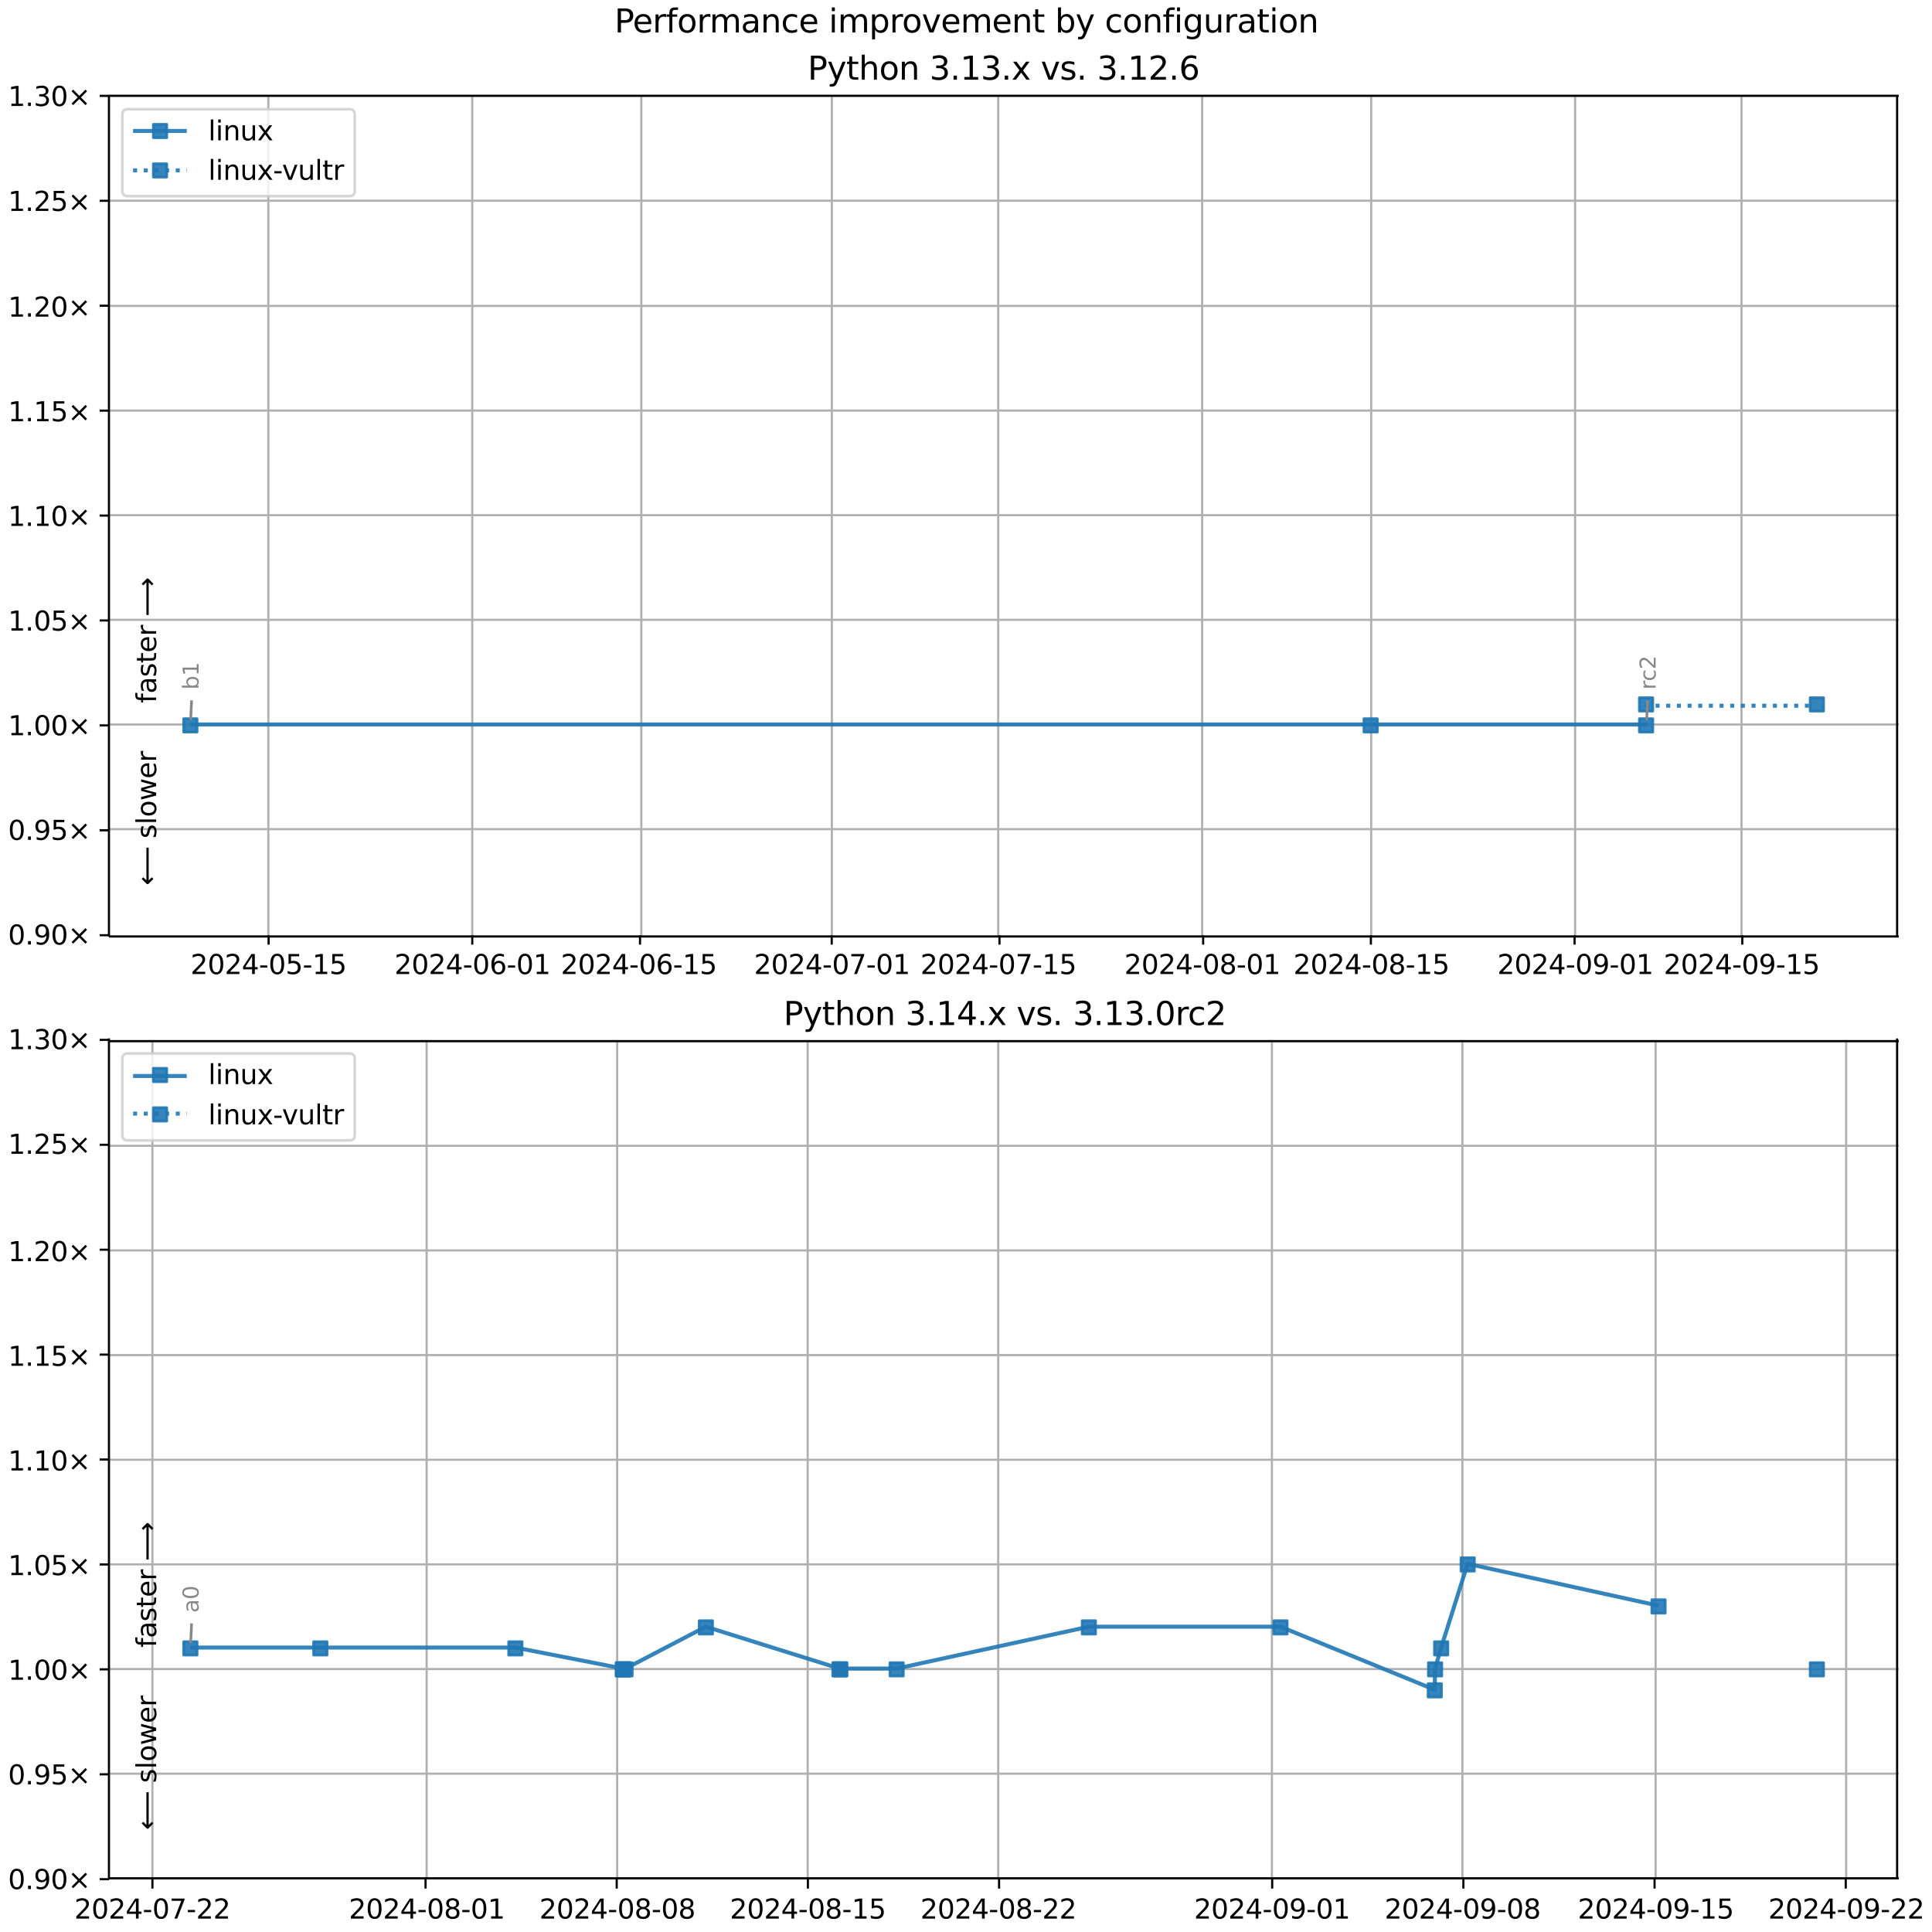 <?xml version="1.0" encoding="UTF-8"?>
<!DOCTYPE svg  PUBLIC '-//W3C//DTD SVG 1.1//EN'  'http://www.w3.org/Graphics/SVG/1.1/DTD/svg11.dtd'>
<svg width="720pt" height="720pt" version="1.1" viewBox="0 0 720 720" xmlns="http://www.w3.org/2000/svg" xmlns:xlink="http://www.w3.org/1999/xlink">
<defs>
<style type="text/css">*{stroke-linejoin: round; stroke-linecap: butt}</style>
</defs>
<path d="m0 720h720v-720h-720z" fill="#fff"/>
<path d="m40.6 349h667v-313h-667z" fill="#fff"/>
<path d="m100 349v-313" clip-path="url(#h)" fill="none" stroke="#b0b0b0" stroke-linecap="square" stroke-width=".8"/>
<defs>
<path id="k" d="m0 0v3.5" stroke="#000" stroke-width=".8"/>
</defs>
<use x="100.097" y="348.529" stroke="#000000" stroke-width=".8" xlink:href="#k"/>
<g transform="translate(71 363) scale(.1 -.1)">
<defs>
<path id="b" transform="scale(.016)" d="m1228 531h2203v-531h-2962v531q359 372 979 998 621 627 780 809 303 340 423 576 121 236 121 464 0 372-261 606-261 235-680 235-297 0-627-103-329-103-704-313v638q381 153 712 231 332 78 607 78 725 0 1156-363 431-362 431-968 0-288-108-546-107-257-392-607-78-91-497-524-418-433-1181-1211z"/>
<path id="a" transform="scale(.016)" d="m2034 4250q-487 0-733-480-245-479-245-1442 0-959 245-1439 246-480 733-480 491 0 736 480 246 480 246 1439 0 963-246 1442-245 480-736 480zm0 500q785 0 1199-621 414-620 414-1801 0-1178-414-1799-414-620-1199-620-784 0-1198 620-414 621-414 1799 0 1181 414 1801 414 621 1198 621z"/>
<path id="i" transform="scale(.016)" d="m2419 4116-1594-2491h1594v2491zm-166 550h794v-3041h666v-525h-666v-1100h-628v1100h-2106v609l1940 2957z"/>
<path id="c" transform="scale(.016)" d="m313 2009h1684v-512h-1684v512z"/>
<path id="m" transform="scale(.016)" d="m691 4666h2478v-532h-1900v-1143q137 47 274 70 138 23 276 23 781 0 1237-428 457-428 457-1159 0-753-469-1171-469-417-1322-417-294 0-599 50-304 50-629 150v635q281-153 581-228t634-75q541 0 856 284 316 284 316 772 0 487-316 771-315 285-856 285-253 0-505-56-251-56-513-175v2344z"/>
<path id="d" transform="scale(.016)" d="m794 531h1031v3560l-1122-225v575l1116 225h631v-4135h1031v-531h-2687v531z"/>
</defs>
<use xlink:href="#b"/>
<use x="63.623" xlink:href="#a"/>
<use x="127.246" xlink:href="#b"/>
<use x="190.869" xlink:href="#i"/>
<use x="254.492" xlink:href="#c"/>
<use x="290.576" xlink:href="#a"/>
<use x="354.199" xlink:href="#m"/>
<use x="417.822" xlink:href="#c"/>
<use x="453.906" xlink:href="#d"/>
<use x="517.529" xlink:href="#m"/>
</g>
<path d="m176 349v-313" clip-path="url(#h)" fill="none" stroke="#b0b0b0" stroke-linecap="square" stroke-width=".8"/>
<use x="176.004" y="348.529" stroke="#000000" stroke-width=".8" xlink:href="#k"/>
<g transform="translate(147 363) scale(.1 -.1)">
<defs>
<path id="ai" transform="scale(.016)" d="m2113 2584q-425 0-674-291-248-290-248-796 0-503 248-796 249-292 674-292t673 292q248 293 248 796 0 506-248 796-248 291-673 291zm1253 1979v-575q-238 112-480 171-242 60-480 60-625 0-955-422-329-422-376-1275 184 272 462 417 279 145 613 145 703 0 1111-427 408-426 408-1160 0-719-425-1154-425-434-1131-434-810 0-1238 620-428 621-428 1799 0 1106 525 1764t1409 658q238 0 480-47t505-140z"/>
</defs>
<use xlink:href="#b"/>
<use x="63.623" xlink:href="#a"/>
<use x="127.246" xlink:href="#b"/>
<use x="190.869" xlink:href="#i"/>
<use x="254.492" xlink:href="#c"/>
<use x="290.576" xlink:href="#a"/>
<use x="354.199" xlink:href="#ai"/>
<use x="417.822" xlink:href="#c"/>
<use x="453.906" xlink:href="#a"/>
<use x="517.529" xlink:href="#d"/>
</g>
<path d="m239 349v-313" clip-path="url(#h)" fill="none" stroke="#b0b0b0" stroke-linecap="square" stroke-width=".8"/>
<use x="238.516" y="348.529" stroke="#000000" stroke-width=".8" xlink:href="#k"/>
<g transform="translate(209 363) scale(.1 -.1)">
<use xlink:href="#b"/>
<use x="63.623" xlink:href="#a"/>
<use x="127.246" xlink:href="#b"/>
<use x="190.869" xlink:href="#i"/>
<use x="254.492" xlink:href="#c"/>
<use x="290.576" xlink:href="#a"/>
<use x="354.199" xlink:href="#ai"/>
<use x="417.822" xlink:href="#c"/>
<use x="453.906" xlink:href="#d"/>
<use x="517.529" xlink:href="#m"/>
</g>
<path d="m310 349v-313" clip-path="url(#h)" fill="none" stroke="#b0b0b0" stroke-linecap="square" stroke-width=".8"/>
<use x="309.958" y="348.529" stroke="#000000" stroke-width=".8" xlink:href="#k"/>
<g transform="translate(281 363) scale(.1 -.1)">
<defs>
<path id="ah" transform="scale(.016)" d="m525 4666h3e3v-269l-1694-4397h-659l1594 4134h-2241v532z"/>
</defs>
<use xlink:href="#b"/>
<use x="63.623" xlink:href="#a"/>
<use x="127.246" xlink:href="#b"/>
<use x="190.869" xlink:href="#i"/>
<use x="254.492" xlink:href="#c"/>
<use x="290.576" xlink:href="#a"/>
<use x="354.199" xlink:href="#ah"/>
<use x="417.822" xlink:href="#c"/>
<use x="453.906" xlink:href="#a"/>
<use x="517.529" xlink:href="#d"/>
</g>
<path d="m372 349v-313" clip-path="url(#h)" fill="none" stroke="#b0b0b0" stroke-linecap="square" stroke-width=".8"/>
<use x="372.469" y="348.529" stroke="#000000" stroke-width=".8" xlink:href="#k"/>
<g transform="translate(343 363) scale(.1 -.1)">
<use xlink:href="#b"/>
<use x="63.623" xlink:href="#a"/>
<use x="127.246" xlink:href="#b"/>
<use x="190.869" xlink:href="#i"/>
<use x="254.492" xlink:href="#c"/>
<use x="290.576" xlink:href="#a"/>
<use x="354.199" xlink:href="#ah"/>
<use x="417.822" xlink:href="#c"/>
<use x="453.906" xlink:href="#d"/>
<use x="517.529" xlink:href="#m"/>
</g>
<path d="m448 349v-313" clip-path="url(#h)" fill="none" stroke="#b0b0b0" stroke-linecap="square" stroke-width=".8"/>
<use x="448.376" y="348.529" stroke="#000000" stroke-width=".8" xlink:href="#k"/>
<g transform="translate(419 363) scale(.1 -.1)">
<defs>
<path id="u" transform="scale(.016)" d="m2034 2216q-450 0-708-241-257-241-257-662 0-422 257-663 258-241 708-241t709 242q260 243 260 662 0 421-258 662-257 241-711 241zm-631 268q-406 100-633 378-226 279-226 679 0 559 398 884 399 325 1092 325 697 0 1094-325t397-884q0-400-227-679-226-278-629-378 456-106 710-416 255-309 255-755 0-679-414-1042-414-362-1186-362-771 0-1186 362-414 363-414 1042 0 446 256 755 257 310 713 416zm-231 997q0-362 226-565 227-203 636-203 407 0 636 203 230 203 230 565 0 363-230 566-229 203-636 203-409 0-636-203-226-203-226-566z"/>
</defs>
<use xlink:href="#b"/>
<use x="63.623" xlink:href="#a"/>
<use x="127.246" xlink:href="#b"/>
<use x="190.869" xlink:href="#i"/>
<use x="254.492" xlink:href="#c"/>
<use x="290.576" xlink:href="#a"/>
<use x="354.199" xlink:href="#u"/>
<use x="417.822" xlink:href="#c"/>
<use x="453.906" xlink:href="#a"/>
<use x="517.529" xlink:href="#d"/>
</g>
<path d="m511 349v-313" clip-path="url(#h)" fill="none" stroke="#b0b0b0" stroke-linecap="square" stroke-width=".8"/>
<use x="510.888" y="348.529" stroke="#000000" stroke-width=".8" xlink:href="#k"/>
<g transform="translate(482 363) scale(.1 -.1)">
<use xlink:href="#b"/>
<use x="63.623" xlink:href="#a"/>
<use x="127.246" xlink:href="#b"/>
<use x="190.869" xlink:href="#i"/>
<use x="254.492" xlink:href="#c"/>
<use x="290.576" xlink:href="#a"/>
<use x="354.199" xlink:href="#u"/>
<use x="417.822" xlink:href="#c"/>
<use x="453.906" xlink:href="#d"/>
<use x="517.529" xlink:href="#m"/>
</g>
<path d="m587 349v-313" clip-path="url(#h)" fill="none" stroke="#b0b0b0" stroke-linecap="square" stroke-width=".8"/>
<use x="586.795" y="348.529" stroke="#000000" stroke-width=".8" xlink:href="#k"/>
<g transform="translate(558 363) scale(.1 -.1)">
<defs>
<path id="p" transform="scale(.016)" d="m703 97v575q238-113 481-172 244-59 479-59 625 0 954 420 330 420 377 1277-181-269-460-413-278-144-615-144-700 0-1108 423-408 424-408 1159 0 718 425 1152 425 435 1131 435 810 0 1236-621 427-620 427-1801 0-1103-524-1761-523-658-1407-658-238 0-482 47-243 47-506 141zm1256 1978q425 0 673 290 249 291 249 798 0 503-249 795-248 292-673 292t-673-292-248-795q0-507 248-798 248-290 673-290z"/>
</defs>
<use xlink:href="#b"/>
<use x="63.623" xlink:href="#a"/>
<use x="127.246" xlink:href="#b"/>
<use x="190.869" xlink:href="#i"/>
<use x="254.492" xlink:href="#c"/>
<use x="290.576" xlink:href="#a"/>
<use x="354.199" xlink:href="#p"/>
<use x="417.822" xlink:href="#c"/>
<use x="453.906" xlink:href="#a"/>
<use x="517.529" xlink:href="#d"/>
</g>
<path d="m649 349v-313" clip-path="url(#h)" fill="none" stroke="#b0b0b0" stroke-linecap="square" stroke-width=".8"/>
<use x="649.307" y="348.529" stroke="#000000" stroke-width=".8" xlink:href="#k"/>
<g transform="translate(620 363) scale(.1 -.1)">
<use xlink:href="#b"/>
<use x="63.623" xlink:href="#a"/>
<use x="127.246" xlink:href="#b"/>
<use x="190.869" xlink:href="#i"/>
<use x="254.492" xlink:href="#c"/>
<use x="290.576" xlink:href="#a"/>
<use x="354.199" xlink:href="#p"/>
<use x="417.822" xlink:href="#c"/>
<use x="453.906" xlink:href="#d"/>
<use x="517.529" xlink:href="#m"/>
</g>
<path d="m40.6 349h667" clip-path="url(#h)" fill="none" stroke="#b0b0b0" stroke-linecap="square" stroke-width=".8"/>
<defs>
<path id="j" d="m0 0h-3.5" stroke="#000" stroke-width=".8"/>
</defs>
<use x="40.646" y="348.529" stroke="#000000" stroke-width=".8" xlink:href="#j"/>
<g transform="translate(3 352) scale(.1 -.1)">
<defs>
<path id="e" transform="scale(.016)" d="m684 794h660v-794h-660v794z"/>
<path id="l" transform="scale(.016)" d="m4488 3438-1429-1435 1429-1428-372-378-1435 1434-1434-1434-369 378 1425 1428-1425 1435 369 378 1434-1435 1435 1435 372-378z"/>
</defs>
<use xlink:href="#a"/>
<use x="63.623" xlink:href="#e"/>
<use x="95.41" xlink:href="#p"/>
<use x="159.033" xlink:href="#a"/>
<use x="222.656" xlink:href="#l"/>
</g>
<path d="m40.6 309h667" clip-path="url(#h)" fill="none" stroke="#b0b0b0" stroke-linecap="square" stroke-width=".8"/>
<use x="40.646" y="309.429" stroke="#000000" stroke-width=".8" xlink:href="#j"/>
<g transform="translate(3 313) scale(.1 -.1)">
<use xlink:href="#a"/>
<use x="63.623" xlink:href="#e"/>
<use x="95.41" xlink:href="#p"/>
<use x="159.033" xlink:href="#m"/>
<use x="222.656" xlink:href="#l"/>
</g>
<path d="m40.6 270h667" clip-path="url(#h)" fill="none" stroke="#b0b0b0" stroke-linecap="square" stroke-width=".8"/>
<use x="40.646" y="270.33" stroke="#000000" stroke-width=".8" xlink:href="#j"/>
<g transform="translate(3 274) scale(.1 -.1)">
<use xlink:href="#d"/>
<use x="63.623" xlink:href="#e"/>
<use x="95.41" xlink:href="#a"/>
<use x="159.033" xlink:href="#a"/>
<use x="222.656" xlink:href="#l"/>
</g>
<path d="m40.6 231h667" clip-path="url(#h)" fill="none" stroke="#b0b0b0" stroke-linecap="square" stroke-width=".8"/>
<use x="40.646" y="231.23" stroke="#000000" stroke-width=".8" xlink:href="#j"/>
<g transform="translate(3 235) scale(.1 -.1)">
<use xlink:href="#d"/>
<use x="63.623" xlink:href="#e"/>
<use x="95.41" xlink:href="#a"/>
<use x="159.033" xlink:href="#m"/>
<use x="222.656" xlink:href="#l"/>
</g>
<path d="m40.6 192h667" clip-path="url(#h)" fill="none" stroke="#b0b0b0" stroke-linecap="square" stroke-width=".8"/>
<use x="40.646" y="192.131" stroke="#000000" stroke-width=".8" xlink:href="#j"/>
<g transform="translate(3 196) scale(.1 -.1)">
<use xlink:href="#d"/>
<use x="63.623" xlink:href="#e"/>
<use x="95.41" xlink:href="#d"/>
<use x="159.033" xlink:href="#a"/>
<use x="222.656" xlink:href="#l"/>
</g>
<path d="m40.6 153h667" clip-path="url(#h)" fill="none" stroke="#b0b0b0" stroke-linecap="square" stroke-width=".8"/>
<use x="40.646" y="153.031" stroke="#000000" stroke-width=".8" xlink:href="#j"/>
<g transform="translate(3 157) scale(.1 -.1)">
<use xlink:href="#d"/>
<use x="63.623" xlink:href="#e"/>
<use x="95.41" xlink:href="#d"/>
<use x="159.033" xlink:href="#m"/>
<use x="222.656" xlink:href="#l"/>
</g>
<path d="m40.6 114h667" clip-path="url(#h)" fill="none" stroke="#b0b0b0" stroke-linecap="square" stroke-width=".8"/>
<use x="40.646" y="113.932" stroke="#000000" stroke-width=".8" xlink:href="#j"/>
<g transform="translate(3 118) scale(.1 -.1)">
<use xlink:href="#d"/>
<use x="63.623" xlink:href="#e"/>
<use x="95.41" xlink:href="#b"/>
<use x="159.033" xlink:href="#a"/>
<use x="222.656" xlink:href="#l"/>
</g>
<path d="m40.6 74.8h667" clip-path="url(#h)" fill="none" stroke="#b0b0b0" stroke-linecap="square" stroke-width=".8"/>
<use x="40.646" y="74.832" stroke="#000000" stroke-width=".8" xlink:href="#j"/>
<g transform="translate(3 78.6) scale(.1 -.1)">
<use xlink:href="#d"/>
<use x="63.623" xlink:href="#e"/>
<use x="95.41" xlink:href="#b"/>
<use x="159.033" xlink:href="#m"/>
<use x="222.656" xlink:href="#l"/>
</g>
<path d="m40.6 35.7h667" clip-path="url(#h)" fill="none" stroke="#b0b0b0" stroke-linecap="square" stroke-width=".8"/>
<use x="40.646" y="35.733" stroke="#000000" stroke-width=".8" xlink:href="#j"/>
<g transform="translate(3 39.5) scale(.1 -.1)">
<defs>
<path id="v" transform="scale(.016)" d="m2597 2516q453-97 707-404 255-306 255-756 0-690-475-1069-475-378-1350-378-293 0-604 58t-642 174v609q262-153 574-231 313-78 654-78 593 0 904 234t311 681q0 413-289 645-289 233-804 233h-544v519h569q465 0 712 186t247 536q0 359-255 551-254 193-729 193-260 0-557-57-297-56-653-174v562q360 100 674 150t592 50q719 0 1137-327 419-326 419-882 0-388-222-655t-631-370z"/>
</defs>
<use xlink:href="#d"/>
<use x="63.623" xlink:href="#e"/>
<use x="95.41" xlink:href="#v"/>
<use x="159.033" xlink:href="#a"/>
<use x="222.656" xlink:href="#l"/>
</g>
<path d="m71 270h440 103" clip-path="url(#h)" fill="none" stroke="#1f77b4" stroke-linecap="square" stroke-opacity=".9" stroke-width="1.5"/>
<defs>
<path id="f" d="m-2.5 2.5h5v-5h-5z" stroke="#1f77b4" stroke-opacity=".9"/>
</defs>
<g clip-path="url(#h)" fill="#1f77b4" fill-opacity=".9" stroke="#1f77b4" stroke-opacity=".9">
<use x="70.953" y="270.33" xlink:href="#f"/>
<use x="510.799" y="270.33" xlink:href="#f"/>
<use x="613.447" y="270.33" xlink:href="#f"/>
</g>
<g stroke="#1f77b4" stroke-opacity=".9">
<path d="m613 263h63.6" clip-path="url(#h)" fill="none" stroke-dasharray="1.5,2.475" stroke-width="1.5"/>
<g clip-path="url(#h)" fill="#1f77b4" fill-opacity=".9">
<use x="613.447" y="262.51" xlink:href="#f"/>
<use x="677.092" y="262.51" xlink:href="#f"/>
</g>
</g>
<path d="m40.6 349v-313" fill="none" stroke="#000" stroke-linecap="square" stroke-width=".8"/>
<path d="m707 349v-313" fill="none" stroke="#000" stroke-linecap="square" stroke-width=".8"/>
<path d="m40.6 349h667" fill="none" stroke="#000" stroke-linecap="square" stroke-width=".8"/>
<path d="m40.6 35.7h667" fill="none" stroke="#000" stroke-linecap="square" stroke-width=".8"/>
<path d="m71.4 261-0.348 7.35" fill="none" stroke="#888" stroke-linecap="round"/>
<g transform="translate(74 257) rotate(-90) scale(.08 -.08)" fill="#888">
<defs>
<path id="al" transform="scale(.016)" d="m3116 1747q0 634-261 995t-717 361q-457 0-718-361t-261-995 261-995 718-361q456 0 717 361t261 995zm-1957 1222q182 312 458 463 277 152 661 152 638 0 1036-506 399-506 399-1331t-399-1332q-398-506-1036-506-384 0-661 152-276 152-458 464v-525h-578v4863h578v-1894z"/>
</defs>
<use xlink:href="#al"/>
<use x="63.477" xlink:href="#d"/>
</g>
<path d="m614 261-0.326 7.34" fill="none" stroke="#888" stroke-linecap="round"/>
<g transform="translate(617 257) rotate(-90) scale(.08 -.08)" fill="#888">
<defs>
<path id="n" transform="scale(.016)" d="m2631 2963q-97 56-211 82-114 27-251 27-488 0-749-317t-261-911v-1844h-578v3500h578v-544q182 319 472 473 291 155 707 155 59 0 131-8 72-7 159-23l3-590z"/>
<path id="ad" transform="scale(.016)" d="m3122 3366v-538q-244 135-489 202t-495 67q-560 0-870-355-309-354-309-995t309-996q310-354 870-354 250 0 495 67t489 202v-532q-241-112-499-168-257-57-548-57-791 0-1257 497-465 497-465 1341 0 856 470 1346 471 491 1290 491 265 0 518-55 253-54 491-163z"/>
</defs>
<use xlink:href="#n"/>
<use x="38.863" xlink:href="#ad"/>
<use x="93.844" xlink:href="#b"/>
</g>
<g clip-path="url(#h)">
<g transform="translate(58.2 262) rotate(-90) scale(.1 -.1)">
<defs>
<path id="ac" transform="scale(.016)" d="m2375 4863v-479h-550q-309 0-430-125-120-125-120-450v-309h947v-447h-947v-3053h-578v3053h-550v447h550v244q0 584 272 851 272 268 862 268h544z"/>
<path id="ab" transform="scale(.016)" d="m2194 1759q-697 0-966-159t-269-544q0-306 202-486 202-179 548-179 479 0 768 339t289 901v128h-572zm1147 238v-2e3h-575v531q-197-318-491-470t-719-152q-537 0-855 302-317 302-317 808 0 590 395 890 396 300 1180 300h807v57q0 397-261 614t-733 217q-300 0-585-72-284-72-546-216v532q315 122 612 182 297 61 578 61 760 0 1135-394 375-393 375-1193z"/>
<path id="z" transform="scale(.016)" d="m2834 3397v-544q-243 125-506 187-262 63-544 63-428 0-642-131t-214-394q0-200 153-314t616-217l197-44q612-131 870-370t258-667q0-488-386-773-386-284-1061-284-281 0-586 55t-642 164v594q319-166 628-249 309-82 613-82 406 0 624 139 219 139 219 392 0 234-158 359-157 125-692 241l-200 47q-534 112-772 345-237 233-237 639 0 494 350 762 350 269 994 269 318 0 599-47 282-46 519-140z"/>
<path id="q" transform="scale(.016)" d="m1172 4494v-994h1184v-447h-1184v-1900q0-428 117-550t477-122h590v-481h-590q-666 0-919 248-253 249-253 905v1900h-422v447h422v994h578z"/>
<path id="t" transform="scale(.016)" d="m3597 1894v-281h-2644q38-594 358-905t892-311q331 0 642 81t618 244v-544q-310-131-635-200t-659-69q-838 0-1327 487-489 488-489 1320 0 859 464 1363 464 505 1252 505 706 0 1117-455 411-454 411-1235zm-575 169q-6 471-264 752-258 282-683 282-481 0-770-272t-333-766l2050 4z"/>
<path id="am" transform="scale(.016)" d="m8863 2147v-281l-1229-1228-375 375 729 728h-7622v531h7622l-729 728 375 375 1229-1228z"/>
</defs>
<use xlink:href="#ac"/>
<use x="35.205" xlink:href="#ab"/>
<use x="96.484" xlink:href="#z"/>
<use x="148.584" xlink:href="#q"/>
<use x="187.793" xlink:href="#t"/>
<use x="249.316" xlink:href="#n"/>
<use x="290.43" xlink:href="#DejaVuSans-20"/>
<use x="322.217" xlink:href="#am"/>
</g>
</g>
<g clip-path="url(#h)">
<g transform="translate(58.2 330) rotate(-90) scale(.1 -.1)">
<defs>
<path id="an" transform="scale(.016)" d="m313 1866v281l1228 1228 375-375-728-728h7621v-531h-7621l728-728-375-375-1228 1228z"/>
<path id="s" transform="scale(.016)" d="m603 4863h575v-4863h-575v4863z"/>
<path id="r" transform="scale(.016)" d="m1959 3097q-462 0-731-361t-269-989 267-989q268-361 733-361 460 0 728 362 269 363 269 988 0 622-269 986-268 364-728 364zm0 487q750 0 1178-488 429-487 429-1349 0-859-429-1349-428-489-1178-489-753 0-1180 489-426 490-426 1349 0 862 426 1349 427 488 1180 488z"/>
<path id="aj" transform="scale(.016)" d="m269 3500h575l719-2731 715 2731h678l719-2731 716 2731h575l-916-3500h-678l-753 2869-756-2869h-679l-915 3500z"/>
</defs>
<use xlink:href="#an"/>
<use x="143.359" xlink:href="#DejaVuSans-20"/>
<use x="175.146" xlink:href="#z"/>
<use x="227.246" xlink:href="#s"/>
<use x="255.029" xlink:href="#r"/>
<use x="316.211" xlink:href="#aj"/>
<use x="397.998" xlink:href="#t"/>
<use x="459.521" xlink:href="#n"/>
</g>
</g>
<g transform="translate(301 29.7) scale(.12 -.12)">
<defs>
<path id="ag" transform="scale(.016)" d="m1259 4147v-1753h794q441 0 681 228 241 228 241 650 0 419-241 647-240 228-681 228h-794zm-631 519h1425q785 0 1186-355 402-355 402-1039 0-691-402-1044-401-353-1186-353h-794v-1875h-631v4666z"/>
<path id="ae" transform="scale(.016)" d="m2059-325q-243-625-475-815-231-191-618-191h-460v481h338q237 0 368 113 132 112 291 531l103 262-1415 3444h609l1094-2737 1094 2737h609l-1538-3825z"/>
<path id="ak" transform="scale(.016)" d="m3513 2113v-2113h-575v2094q0 497-194 743-194 247-581 247-466 0-735-297-269-296-269-809v-1978h-578v4863h578v-1907q207 316 486 472 280 156 646 156 603 0 912-373 310-373 310-1098z"/>
<path id="o" transform="scale(.016)" d="m3513 2113v-2113h-575v2094q0 497-194 743-194 247-581 247-466 0-735-297-269-296-269-809v-1978h-578v3500h578v-544q207 316 486 472 280 156 646 156 603 0 912-373 310-373 310-1098z"/>
<path id="y" transform="scale(.016)" d="m3513 3500-1266-1703 1331-1797h-678l-1019 1375-1018-1375h-679l1360 1831-1244 1669h678l928-1247 928 1247h679z"/>
<path id="aa" transform="scale(.016)" d="m191 3500h609l1094-2937 1094 2937h609l-1313-3500h-781l-1312 3500z"/>
</defs>
<use xlink:href="#ag"/>
<use x="60.303" xlink:href="#ae"/>
<use x="119.482" xlink:href="#q"/>
<use x="158.691" xlink:href="#ak"/>
<use x="222.07" xlink:href="#r"/>
<use x="283.252" xlink:href="#o"/>
<use x="346.631" xlink:href="#DejaVuSans-20"/>
<use x="378.418" xlink:href="#v"/>
<use x="442.041" xlink:href="#e"/>
<use x="473.828" xlink:href="#d"/>
<use x="537.451" xlink:href="#v"/>
<use x="601.074" xlink:href="#e"/>
<use x="632.861" xlink:href="#y"/>
<use x="692.041" xlink:href="#DejaVuSans-20"/>
<use x="723.828" xlink:href="#aa"/>
<use x="783.008" xlink:href="#z"/>
<use x="835.107" xlink:href="#e"/>
<use x="866.895" xlink:href="#DejaVuSans-20"/>
<use x="898.682" xlink:href="#v"/>
<use x="962.305" xlink:href="#e"/>
<use x="994.092" xlink:href="#d"/>
<use x="1057.715" xlink:href="#b"/>
<use x="1121.338" xlink:href="#e"/>
<use x="1153.125" xlink:href="#ai"/>
</g>
<path d="m47.6 73.1h82.6q2 0 2-2v-28.4q0-2-2-2h-82.6q-2 0-2 2v28.4q0 2 2 2z" fill="#fff" opacity=".8" stroke="#ccc"/>
<path d="m49.6 48.8h10 10" fill="none" stroke="#1f77b4" stroke-linecap="square" stroke-opacity=".9" stroke-width="1.5"/>
<use x="59.646" y="48.831" fill="#1f77b4" fill-opacity=".9" stroke="#1f77b4" stroke-opacity=".9" xlink:href="#f"/>
<g transform="translate(77.6 52.3) scale(.1 -.1)">
<defs>
<path id="x" transform="scale(.016)" d="m603 3500h575v-3500h-575v3500zm0 1363h575v-729h-575v729z"/>
<path id="w" transform="scale(.016)" d="m544 1381v2119h575v-2097q0-497 193-746 194-248 582-248 465 0 735 297 271 297 271 810v1984h575v-3500h-575v538q-209-319-486-474-276-155-642-155-603 0-916 375-312 375-312 1097zm1447 2203z"/>
</defs>
<use xlink:href="#s"/>
<use x="27.783" xlink:href="#x"/>
<use x="55.566" xlink:href="#o"/>
<use x="118.945" xlink:href="#w"/>
<use x="182.324" xlink:href="#y"/>
</g>
<path d="m49.6 63.5h10 10" fill="none" stroke="#1f77b4" stroke-dasharray="1.5,2.475" stroke-opacity=".9" stroke-width="1.5"/>
<use x="59.646" y="63.509" fill="#1f77b4" fill-opacity=".9" stroke="#1f77b4" stroke-opacity=".9" xlink:href="#f"/>
<g transform="translate(77.6 67) scale(.1 -.1)">
<use xlink:href="#s"/>
<use x="27.783" xlink:href="#x"/>
<use x="55.566" xlink:href="#o"/>
<use x="118.945" xlink:href="#w"/>
<use x="182.324" xlink:href="#y"/>
<use x="241.504" xlink:href="#c"/>
<use x="274.963" xlink:href="#aa"/>
<use x="334.143" xlink:href="#w"/>
<use x="397.521" xlink:href="#s"/>
<use x="425.305" xlink:href="#q"/>
<use x="464.514" xlink:href="#n"/>
</g>
<path d="m40.6 700h667v-313h-667z" fill="#fff"/>
<path d="m56.8 700v-313" clip-path="url(#g)" fill="none" stroke="#b0b0b0" stroke-linecap="square" stroke-width=".8"/>
<use x="56.802" y="700.322" stroke="#000000" stroke-width=".8" xlink:href="#k"/>
<g transform="translate(27.7 715) scale(.1 -.1)">
<use xlink:href="#b"/>
<use x="63.623" xlink:href="#a"/>
<use x="127.246" xlink:href="#b"/>
<use x="190.869" xlink:href="#i"/>
<use x="254.492" xlink:href="#c"/>
<use x="290.576" xlink:href="#a"/>
<use x="354.199" xlink:href="#ah"/>
<use x="417.822" xlink:href="#c"/>
<use x="453.906" xlink:href="#b"/>
<use x="517.529" xlink:href="#b"/>
</g>
<path d="m159 700v-313" clip-path="url(#g)" fill="none" stroke="#b0b0b0" stroke-linecap="square" stroke-width=".8"/>
<use x="158.584" y="700.322" stroke="#000000" stroke-width=".8" xlink:href="#k"/>
<g transform="translate(130 715) scale(.1 -.1)">
<use xlink:href="#b"/>
<use x="63.623" xlink:href="#a"/>
<use x="127.246" xlink:href="#b"/>
<use x="190.869" xlink:href="#i"/>
<use x="254.492" xlink:href="#c"/>
<use x="290.576" xlink:href="#a"/>
<use x="354.199" xlink:href="#u"/>
<use x="417.822" xlink:href="#c"/>
<use x="453.906" xlink:href="#a"/>
<use x="517.529" xlink:href="#d"/>
</g>
<path d="m230 700v-313" clip-path="url(#g)" fill="none" stroke="#b0b0b0" stroke-linecap="square" stroke-width=".8"/>
<use x="229.831" y="700.322" stroke="#000000" stroke-width=".8" xlink:href="#k"/>
<g transform="translate(201 715) scale(.1 -.1)">
<use xlink:href="#b"/>
<use x="63.623" xlink:href="#a"/>
<use x="127.246" xlink:href="#b"/>
<use x="190.869" xlink:href="#i"/>
<use x="254.492" xlink:href="#c"/>
<use x="290.576" xlink:href="#a"/>
<use x="354.199" xlink:href="#u"/>
<use x="417.822" xlink:href="#c"/>
<use x="453.906" xlink:href="#a"/>
<use x="517.529" xlink:href="#u"/>
</g>
<path d="m301 700v-313" clip-path="url(#g)" fill="none" stroke="#b0b0b0" stroke-linecap="square" stroke-width=".8"/>
<use x="301.079" y="700.322" stroke="#000000" stroke-width=".8" xlink:href="#k"/>
<g transform="translate(272 715) scale(.1 -.1)">
<use xlink:href="#b"/>
<use x="63.623" xlink:href="#a"/>
<use x="127.246" xlink:href="#b"/>
<use x="190.869" xlink:href="#i"/>
<use x="254.492" xlink:href="#c"/>
<use x="290.576" xlink:href="#a"/>
<use x="354.199" xlink:href="#u"/>
<use x="417.822" xlink:href="#c"/>
<use x="453.906" xlink:href="#d"/>
<use x="517.529" xlink:href="#m"/>
</g>
<path d="m372 700v-313" clip-path="url(#g)" fill="none" stroke="#b0b0b0" stroke-linecap="square" stroke-width=".8"/>
<use x="372.326" y="700.322" stroke="#000000" stroke-width=".8" xlink:href="#k"/>
<g transform="translate(343 715) scale(.1 -.1)">
<use xlink:href="#b"/>
<use x="63.623" xlink:href="#a"/>
<use x="127.246" xlink:href="#b"/>
<use x="190.869" xlink:href="#i"/>
<use x="254.492" xlink:href="#c"/>
<use x="290.576" xlink:href="#a"/>
<use x="354.199" xlink:href="#u"/>
<use x="417.822" xlink:href="#c"/>
<use x="453.906" xlink:href="#b"/>
<use x="517.529" xlink:href="#b"/>
</g>
<path d="m474 700v-313" clip-path="url(#g)" fill="none" stroke="#b0b0b0" stroke-linecap="square" stroke-width=".8"/>
<use x="474.109" y="700.322" stroke="#000000" stroke-width=".8" xlink:href="#k"/>
<g transform="translate(445 715) scale(.1 -.1)">
<use xlink:href="#b"/>
<use x="63.623" xlink:href="#a"/>
<use x="127.246" xlink:href="#b"/>
<use x="190.869" xlink:href="#i"/>
<use x="254.492" xlink:href="#c"/>
<use x="290.576" xlink:href="#a"/>
<use x="354.199" xlink:href="#p"/>
<use x="417.822" xlink:href="#c"/>
<use x="453.906" xlink:href="#a"/>
<use x="517.529" xlink:href="#d"/>
</g>
<path d="m545 700v-313" clip-path="url(#g)" fill="none" stroke="#b0b0b0" stroke-linecap="square" stroke-width=".8"/>
<use x="545.356" y="700.322" stroke="#000000" stroke-width=".8" xlink:href="#k"/>
<g transform="translate(516 715) scale(.1 -.1)">
<use xlink:href="#b"/>
<use x="63.623" xlink:href="#a"/>
<use x="127.246" xlink:href="#b"/>
<use x="190.869" xlink:href="#i"/>
<use x="254.492" xlink:href="#c"/>
<use x="290.576" xlink:href="#a"/>
<use x="354.199" xlink:href="#p"/>
<use x="417.822" xlink:href="#c"/>
<use x="453.906" xlink:href="#a"/>
<use x="517.529" xlink:href="#u"/>
</g>
<path d="m617 700v-313" clip-path="url(#g)" fill="none" stroke="#b0b0b0" stroke-linecap="square" stroke-width=".8"/>
<use x="616.604" y="700.322" stroke="#000000" stroke-width=".8" xlink:href="#k"/>
<g transform="translate(588 715) scale(.1 -.1)">
<use xlink:href="#b"/>
<use x="63.623" xlink:href="#a"/>
<use x="127.246" xlink:href="#b"/>
<use x="190.869" xlink:href="#i"/>
<use x="254.492" xlink:href="#c"/>
<use x="290.576" xlink:href="#a"/>
<use x="354.199" xlink:href="#p"/>
<use x="417.822" xlink:href="#c"/>
<use x="453.906" xlink:href="#d"/>
<use x="517.529" xlink:href="#m"/>
</g>
<path d="m688 700v-313" clip-path="url(#g)" fill="none" stroke="#b0b0b0" stroke-linecap="square" stroke-width=".8"/>
<use x="687.851" y="700.322" stroke="#000000" stroke-width=".8" xlink:href="#k"/>
<g transform="translate(659 715) scale(.1 -.1)">
<use xlink:href="#b"/>
<use x="63.623" xlink:href="#a"/>
<use x="127.246" xlink:href="#b"/>
<use x="190.869" xlink:href="#i"/>
<use x="254.492" xlink:href="#c"/>
<use x="290.576" xlink:href="#a"/>
<use x="354.199" xlink:href="#p"/>
<use x="417.822" xlink:href="#c"/>
<use x="453.906" xlink:href="#b"/>
<use x="517.529" xlink:href="#b"/>
</g>
<path d="m40.6 700h667" clip-path="url(#g)" fill="none" stroke="#b0b0b0" stroke-linecap="square" stroke-width=".8"/>
<use x="40.646" y="700.322" stroke="#000000" stroke-width=".8" xlink:href="#j"/>
<g transform="translate(3 704) scale(.1 -.1)">
<use xlink:href="#a"/>
<use x="63.623" xlink:href="#e"/>
<use x="95.41" xlink:href="#p"/>
<use x="159.033" xlink:href="#a"/>
<use x="222.656" xlink:href="#l"/>
</g>
<path d="m40.6 661h667" clip-path="url(#g)" fill="none" stroke="#b0b0b0" stroke-linecap="square" stroke-width=".8"/>
<use x="40.646" y="661.222" stroke="#000000" stroke-width=".8" xlink:href="#j"/>
<g transform="translate(3 665) scale(.1 -.1)">
<use xlink:href="#a"/>
<use x="63.623" xlink:href="#e"/>
<use x="95.41" xlink:href="#p"/>
<use x="159.033" xlink:href="#m"/>
<use x="222.656" xlink:href="#l"/>
</g>
<path d="m40.6 622h667" clip-path="url(#g)" fill="none" stroke="#b0b0b0" stroke-linecap="square" stroke-width=".8"/>
<use x="40.646" y="622.123" stroke="#000000" stroke-width=".8" xlink:href="#j"/>
<g transform="translate(3 626) scale(.1 -.1)">
<use xlink:href="#d"/>
<use x="63.623" xlink:href="#e"/>
<use x="95.41" xlink:href="#a"/>
<use x="159.033" xlink:href="#a"/>
<use x="222.656" xlink:href="#l"/>
</g>
<path d="m40.6 583h667" clip-path="url(#g)" fill="none" stroke="#b0b0b0" stroke-linecap="square" stroke-width=".8"/>
<use x="40.646" y="583.023" stroke="#000000" stroke-width=".8" xlink:href="#j"/>
<g transform="translate(3 587) scale(.1 -.1)">
<use xlink:href="#d"/>
<use x="63.623" xlink:href="#e"/>
<use x="95.41" xlink:href="#a"/>
<use x="159.033" xlink:href="#m"/>
<use x="222.656" xlink:href="#l"/>
</g>
<path d="m40.6 544h667" clip-path="url(#g)" fill="none" stroke="#b0b0b0" stroke-linecap="square" stroke-width=".8"/>
<use x="40.646" y="543.923" stroke="#000000" stroke-width=".8" xlink:href="#j"/>
<g transform="translate(3 548) scale(.1 -.1)">
<use xlink:href="#d"/>
<use x="63.623" xlink:href="#e"/>
<use x="95.41" xlink:href="#d"/>
<use x="159.033" xlink:href="#a"/>
<use x="222.656" xlink:href="#l"/>
</g>
<path d="m40.6 505h667" clip-path="url(#g)" fill="none" stroke="#b0b0b0" stroke-linecap="square" stroke-width=".8"/>
<use x="40.646" y="504.824" stroke="#000000" stroke-width=".8" xlink:href="#j"/>
<g transform="translate(3 509) scale(.1 -.1)">
<use xlink:href="#d"/>
<use x="63.623" xlink:href="#e"/>
<use x="95.41" xlink:href="#d"/>
<use x="159.033" xlink:href="#m"/>
<use x="222.656" xlink:href="#l"/>
</g>
<path d="m40.6 466h667" clip-path="url(#g)" fill="none" stroke="#b0b0b0" stroke-linecap="square" stroke-width=".8"/>
<use x="40.646" y="465.724" stroke="#000000" stroke-width=".8" xlink:href="#j"/>
<g transform="translate(3 470) scale(.1 -.1)">
<use xlink:href="#d"/>
<use x="63.623" xlink:href="#e"/>
<use x="95.41" xlink:href="#b"/>
<use x="159.033" xlink:href="#a"/>
<use x="222.656" xlink:href="#l"/>
</g>
<path d="m40.6 427h667" clip-path="url(#g)" fill="none" stroke="#b0b0b0" stroke-linecap="square" stroke-width=".8"/>
<use x="40.646" y="426.625" stroke="#000000" stroke-width=".8" xlink:href="#j"/>
<g transform="translate(3 430) scale(.1 -.1)">
<use xlink:href="#d"/>
<use x="63.623" xlink:href="#e"/>
<use x="95.41" xlink:href="#b"/>
<use x="159.033" xlink:href="#m"/>
<use x="222.656" xlink:href="#l"/>
</g>
<path d="m40.6 388h667" clip-path="url(#g)" fill="none" stroke="#b0b0b0" stroke-linecap="square" stroke-width=".8"/>
<use x="40.646" y="387.525" stroke="#000000" stroke-width=".8" xlink:href="#j"/>
<g transform="translate(3 391) scale(.1 -.1)">
<use xlink:href="#d"/>
<use x="63.623" xlink:href="#e"/>
<use x="95.41" xlink:href="#v"/>
<use x="159.033" xlink:href="#a"/>
<use x="222.656" xlink:href="#l"/>
</g>
<g stroke="#1f77b4" stroke-opacity=".9">
<path d="m71 614h48.4 72.7l40 7.82h0.065 0.969l29.9-15.6 49.8 15.6h0.349 21l71.6-15.6h71.4l57.5 23.5 0.114-7.82 2.26-7.82 9.88-31.3 71.1 15.6" clip-path="url(#g)" fill="none" stroke-linecap="square" stroke-width="1.5"/>
<g clip-path="url(#g)" fill="#1f77b4" fill-opacity=".9">
<use x="70.953" y="614.303" xlink:href="#f"/>
<use x="119.381" y="614.303" xlink:href="#f"/>
<use x="192.057" y="614.303" xlink:href="#f"/>
<use x="232.1" y="622.123" xlink:href="#f"/>
<use x="232.165" y="622.123" xlink:href="#f"/>
<use x="233.134" y="622.123" xlink:href="#f"/>
<use x="263.061" y="606.483" xlink:href="#f"/>
<use x="312.831" y="622.123" xlink:href="#f"/>
<use x="313.18" y="622.123" xlink:href="#f"/>
<use x="334.145" y="622.123" xlink:href="#f"/>
<use x="405.791" y="606.483" xlink:href="#f"/>
<use x="477.198" y="606.483" xlink:href="#f"/>
<use x="534.698" y="629.942" xlink:href="#f"/>
<use x="534.812" y="622.123" xlink:href="#f"/>
<use x="537.076" y="614.303" xlink:href="#f"/>
<use x="546.96" y="583.023" xlink:href="#f"/>
<use x="618.087" y="598.663" xlink:href="#f"/>
</g>
</g>
<path d="m677 622" clip-path="url(#g)" fill="none" stroke="#1f77b4" stroke-dasharray="1.5,2.475" stroke-opacity=".9" stroke-width="1.5"/>
<g clip-path="url(#g)">
<use x="677.092" y="622.123" fill="#1f77b4" fill-opacity=".9" stroke="#1f77b4" stroke-opacity=".9" xlink:href="#f"/>
</g>
<path d="m40.6 700v-313" fill="none" stroke="#000" stroke-linecap="square" stroke-width=".8"/>
<path d="m707 700v-313" fill="none" stroke="#000" stroke-linecap="square" stroke-width=".8"/>
<path d="m40.6 700h667" fill="none" stroke="#000" stroke-linecap="square" stroke-width=".8"/>
<path d="m40.6 388h667" fill="none" stroke="#000" stroke-linecap="square" stroke-width=".8"/>
<path d="m71.4 605-0.349 7.35" fill="none" stroke="#888" stroke-linecap="round"/>
<g transform="translate(74 601) rotate(-90) scale(.08 -.08)" fill="#888">
<use xlink:href="#ab"/>
<use x="61.279" xlink:href="#a"/>
</g>
<g clip-path="url(#g)">
<g transform="translate(58.2 614) rotate(-90) scale(.1 -.1)">
<use xlink:href="#ac"/>
<use x="35.205" xlink:href="#ab"/>
<use x="96.484" xlink:href="#z"/>
<use x="148.584" xlink:href="#q"/>
<use x="187.793" xlink:href="#t"/>
<use x="249.316" xlink:href="#n"/>
<use x="290.43" xlink:href="#DejaVuSans-20"/>
<use x="322.217" xlink:href="#am"/>
</g>
</g>
<g clip-path="url(#g)">
<g transform="translate(58.2 682) rotate(-90) scale(.1 -.1)">
<use xlink:href="#an"/>
<use x="143.359" xlink:href="#DejaVuSans-20"/>
<use x="175.146" xlink:href="#z"/>
<use x="227.246" xlink:href="#s"/>
<use x="255.029" xlink:href="#r"/>
<use x="316.211" xlink:href="#aj"/>
<use x="397.998" xlink:href="#t"/>
<use x="459.521" xlink:href="#n"/>
</g>
</g>
<g transform="translate(292 382) scale(.12 -.12)">
<use xlink:href="#ag"/>
<use x="60.303" xlink:href="#ae"/>
<use x="119.482" xlink:href="#q"/>
<use x="158.691" xlink:href="#ak"/>
<use x="222.07" xlink:href="#r"/>
<use x="283.252" xlink:href="#o"/>
<use x="346.631" xlink:href="#DejaVuSans-20"/>
<use x="378.418" xlink:href="#v"/>
<use x="442.041" xlink:href="#e"/>
<use x="473.828" xlink:href="#d"/>
<use x="537.451" xlink:href="#i"/>
<use x="601.074" xlink:href="#e"/>
<use x="632.861" xlink:href="#y"/>
<use x="692.041" xlink:href="#DejaVuSans-20"/>
<use x="723.828" xlink:href="#aa"/>
<use x="783.008" xlink:href="#z"/>
<use x="835.107" xlink:href="#e"/>
<use x="866.895" xlink:href="#DejaVuSans-20"/>
<use x="898.682" xlink:href="#v"/>
<use x="962.305" xlink:href="#e"/>
<use x="994.092" xlink:href="#d"/>
<use x="1057.715" xlink:href="#v"/>
<use x="1121.338" xlink:href="#e"/>
<use x="1153.125" xlink:href="#a"/>
<use x="1216.748" xlink:href="#n"/>
<use x="1255.611" xlink:href="#ad"/>
<use x="1310.592" xlink:href="#b"/>
</g>
<path d="m47.6 425h82.6q2 0 2-2v-28.4q0-2-2-2h-82.6q-2 0-2 2v28.4q0 2 2 2z" fill="#fff" opacity=".8" stroke="#ccc"/>
<path d="m49.6 401h10 10" fill="none" stroke="#1f77b4" stroke-linecap="square" stroke-opacity=".9" stroke-width="1.5"/>
<use x="59.646" y="400.624" fill="#1f77b4" fill-opacity=".9" stroke="#1f77b4" stroke-opacity=".9" xlink:href="#f"/>
<g transform="translate(77.6 404) scale(.1 -.1)">
<use xlink:href="#s"/>
<use x="27.783" xlink:href="#x"/>
<use x="55.566" xlink:href="#o"/>
<use x="118.945" xlink:href="#w"/>
<use x="182.324" xlink:href="#y"/>
</g>
<path d="m49.6 415h10 10" fill="none" stroke="#1f77b4" stroke-dasharray="1.5,2.475" stroke-opacity=".9" stroke-width="1.5"/>
<use x="59.646" y="415.302" fill="#1f77b4" fill-opacity=".9" stroke="#1f77b4" stroke-opacity=".9" xlink:href="#f"/>
<g transform="translate(77.6 419) scale(.1 -.1)">
<use xlink:href="#s"/>
<use x="27.783" xlink:href="#x"/>
<use x="55.566" xlink:href="#o"/>
<use x="118.945" xlink:href="#w"/>
<use x="182.324" xlink:href="#y"/>
<use x="241.504" xlink:href="#c"/>
<use x="274.963" xlink:href="#aa"/>
<use x="334.143" xlink:href="#w"/>
<use x="397.521" xlink:href="#s"/>
<use x="425.305" xlink:href="#q"/>
<use x="464.514" xlink:href="#n"/>
</g>
<g transform="translate(229 12.1) scale(.12 -.12)">
<defs>
<path id="af" transform="scale(.016)" d="m3328 2828q216 388 516 572t706 184q547 0 844-383 297-382 297-1088v-2113h-578v2094q0 503-179 746-178 244-543 244-447 0-707-297-259-296-259-809v-1978h-578v2094q0 506-178 748t-550 242q-441 0-701-298-259-298-259-808v-1978h-578v3500h578v-544q197 322 472 475t653 153q382 0 649-194 267-193 395-562z"/>
<path id="ao" transform="scale(.016)" d="m1159 525v-1856h-578v4831h578v-531q182 312 458 463 277 152 661 152 638 0 1036-506 399-506 399-1331t-399-1332q-398-506-1036-506-384 0-661 152-276 152-458 464zm1957 1222q0 634-261 995t-717 361q-457 0-718-361t-261-995 261-995 718-361q456 0 717 361t261 995z"/>
<path id="ap" transform="scale(.016)" d="m2906 1791q0 625-258 968-257 344-723 344-462 0-720-344-258-343-258-968 0-622 258-966t720-344q466 0 723 344 258 344 258 966zm575-1357q0-893-397-1329-396-436-1215-436-303 0-572 45t-522 139v559q253-137 500-202 247-66 503-66 566 0 847 295t281 892v285q-178-310-456-463t-666-153q-643 0-1037 490-394 491-394 1301 0 812 394 1302 394 491 1037 491 388 0 666-153t456-462v531h575v-3066z"/>
</defs>
<use xlink:href="#ag"/>
<use x="56.678" xlink:href="#t"/>
<use x="118.201" xlink:href="#n"/>
<use x="159.314" xlink:href="#ac"/>
<use x="194.52" xlink:href="#r"/>
<use x="255.701" xlink:href="#n"/>
<use x="295.064" xlink:href="#af"/>
<use x="392.477" xlink:href="#ab"/>
<use x="453.756" xlink:href="#o"/>
<use x="517.135" xlink:href="#ad"/>
<use x="572.115" xlink:href="#t"/>
<use x="633.639" xlink:href="#DejaVuSans-20"/>
<use x="665.426" xlink:href="#x"/>
<use x="693.209" xlink:href="#af"/>
<use x="790.621" xlink:href="#ao"/>
<use x="854.098" xlink:href="#n"/>
<use x="892.961" xlink:href="#r"/>
<use x="954.143" xlink:href="#aa"/>
<use x="1013.322" xlink:href="#t"/>
<use x="1074.846" xlink:href="#af"/>
<use x="1172.258" xlink:href="#t"/>
<use x="1233.781" xlink:href="#o"/>
<use x="1297.16" xlink:href="#q"/>
<use x="1336.369" xlink:href="#DejaVuSans-20"/>
<use x="1368.156" xlink:href="#al"/>
<use x="1431.633" xlink:href="#ae"/>
<use x="1490.812" xlink:href="#DejaVuSans-20"/>
<use x="1522.6" xlink:href="#ad"/>
<use x="1577.58" xlink:href="#r"/>
<use x="1638.762" xlink:href="#o"/>
<use x="1702.141" xlink:href="#ac"/>
<use x="1737.346" xlink:href="#x"/>
<use x="1765.129" xlink:href="#ap"/>
<use x="1828.605" xlink:href="#w"/>
<use x="1891.984" xlink:href="#n"/>
<use x="1933.098" xlink:href="#ab"/>
<use x="1994.377" xlink:href="#q"/>
<use x="2033.586" xlink:href="#x"/>
<use x="2061.369" xlink:href="#r"/>
<use x="2122.551" xlink:href="#o"/>
</g>
<defs>
<clipPath id="h">
<rect x="40.6" y="35.7" width="667" height="313"/>
</clipPath>
<clipPath id="g">
<rect x="40.6" y="388" width="667" height="313"/>
</clipPath>
</defs>
</svg>
